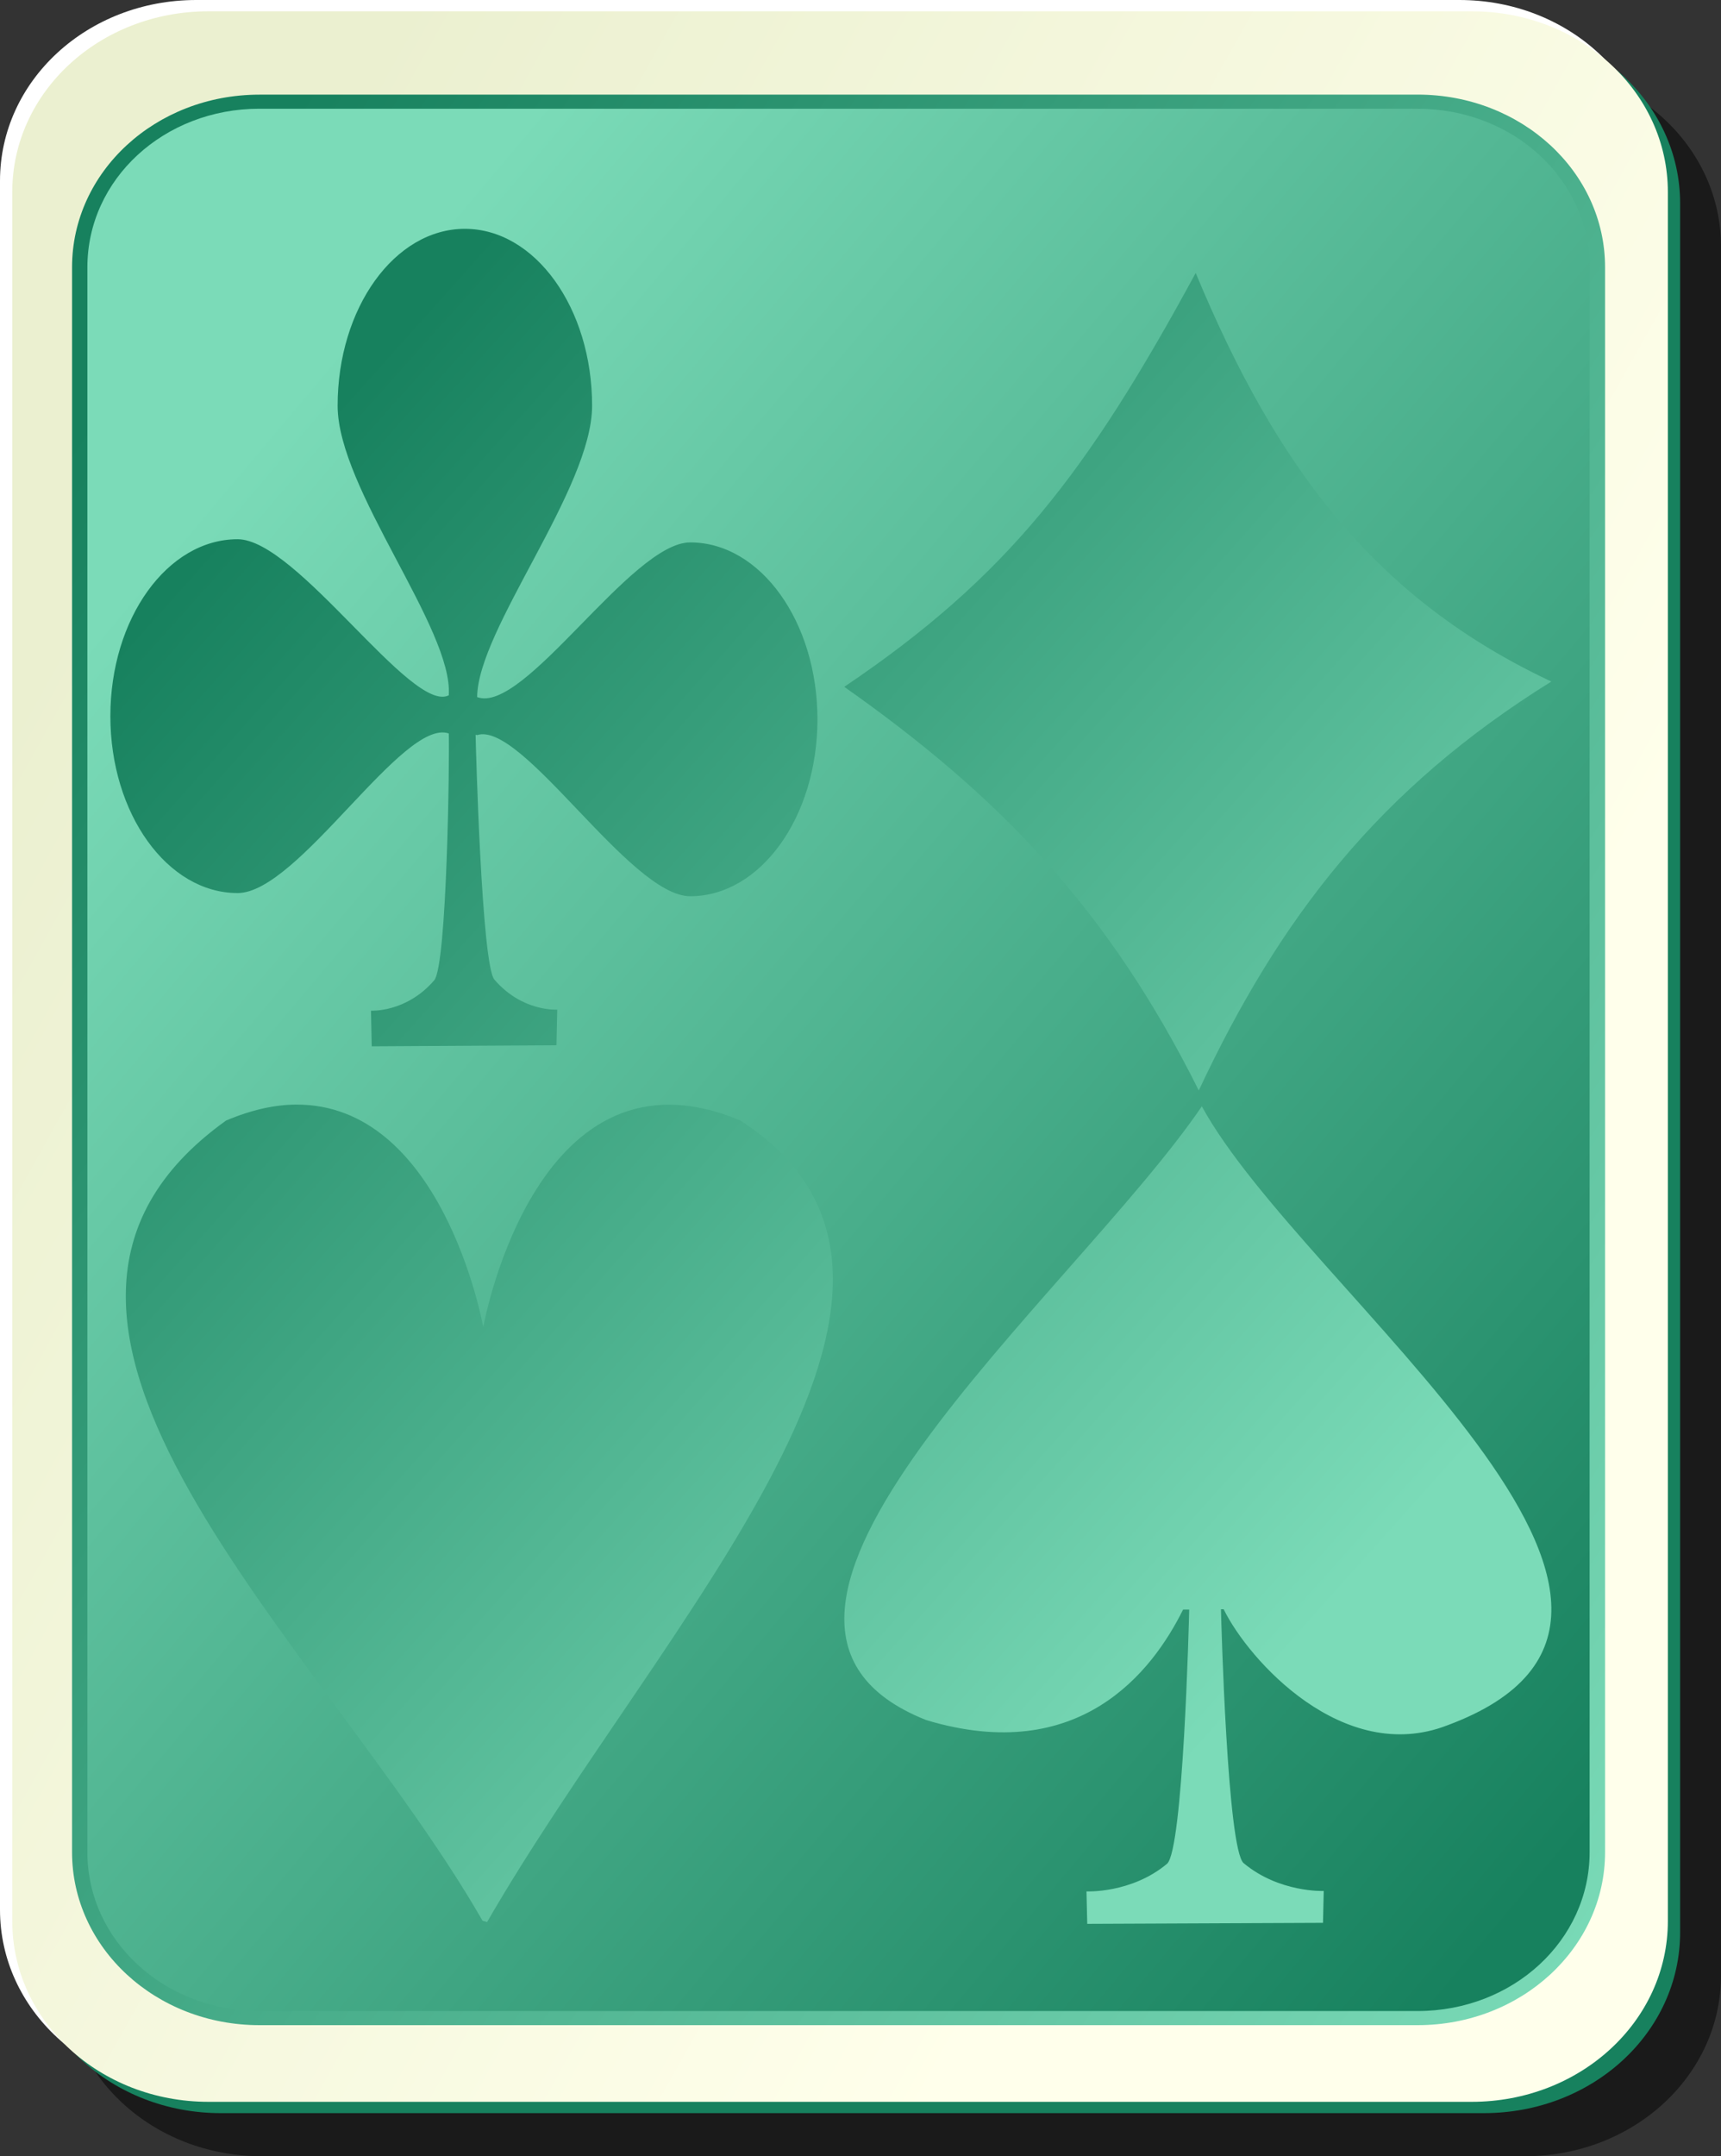 <?xml version="1.0" encoding="UTF-8"?>
<!DOCTYPE svg PUBLIC "-//W3C//DTD SVG 1.1//EN" "http://www.w3.org/Graphics/SVG/1.1/DTD/svg11.dtd">
<!-- Creator: CorelDRAW 2020 (64-Bit) -->
<svg xmlns="http://www.w3.org/2000/svg" xml:space="preserve" width="208.5mm" height="261.151mm" version="1.1" style="shape-rendering:geometricPrecision; text-rendering:geometricPrecision; image-rendering:optimizeQuality; fill-rule:evenodd; clip-rule:evenodd"
viewBox="0 0 21205.98 26560.97"
 xmlns:xlink="http://www.w3.org/1999/xlink"
 xmlns:xodm="http://www.corel.com/coreldraw/odm/2003">
 <rect x="0" y="0" width="21205.98" height="26560.97" fill="#333333" stroke="none"/>
 <defs>
  <style type="text/css">
   <![CDATA[
    .fil2 {fill:#17815E;fill-rule:nonzero}
    .fil1 {fill:white;fill-rule:nonzero}
    .fil0 {fill:black;fill-rule:nonzero;fill-opacity:0.498}
    .fil6 {fill:url(#id0)}
    .fil3 {fill:url(#id1);fill-rule:nonzero}
    .fil5 {fill:url(#id2);fill-rule:nonzero}
    .fil4 {fill:url(#id3);fill-rule:nonzero}
   ]]>
  </style>
  <linearGradient id="id0" gradientUnits="userSpaceOnUse" x1="3940.28" y1="5200.18" x2="18119.15" y2="17889.36">
   <stop offset="0" style="stop-opacity:1; stop-color:#17815E"/>
   <stop offset="1" style="stop-opacity:1; stop-color:#7BDBB8"/>
  </linearGradient>
  <linearGradient id="id1" gradientUnits="userSpaceOnUse" x1="151.11" y1="8491.15" x2="16320.04" y2="17539.09">
   <stop offset="0" style="stop-opacity:1; stop-color:#EBF0D0"/>
   <stop offset="1" style="stop-opacity:1; stop-color:#FFFFEB"/>
  </linearGradient>
  <linearGradient id="id2" gradientUnits="userSpaceOnUse" xlink:href="#id0" x1="1946.9" y1="3797.63" x2="23853.01" y2="18442.65">
  </linearGradient>
  <linearGradient id="id3" gradientUnits="userSpaceOnUse" xlink:href="#id0" x1="22455.61" y1="19149.26" x2="4412.23" y2="3928.45">
  </linearGradient>
 </defs>
 <g id="Layer_x0020_1">
  <g id="_740538160">
   <path id="path4507" class="fil0" d="M3223.7 809.13l15564.49 0c1338.84,0 2417.78,993.32 2417.78,2227.19l0 21297.46c0,1233.3 -1078.93,2227.19 -2417.78,2227.19l-15564.49 0c-1339.45,0 -2417.79,-993.88 -2417.79,-2227.19l0 -21297.46c0,-1233.86 1078.33,-2227.19 2417.79,-2227.19z"/>
   <path id="path4509" class="fil1" d="M2417.78 0l15564.49 0c1338.84,0 2417.79,993.32 2417.79,2227.19l0 21297.46c0,1233.3 -1078.94,2227.19 -2417.79,2227.19l-15564.49 0c-1339.44,0 -2417.78,-993.88 -2417.78,-2227.19l0 -21297.46c0,-1233.86 1078.33,-2227.19 2417.78,-2227.19z"/>
   <path id="path4511" class="fil2" d="M2720 278.39l15564.49 0c1338.84,0 2417.79,993.33 2417.79,2227.19l0 21297.47c0,1233.3 -1078.94,2227.19 -2417.79,2227.19l-15564.49 0c-1339.44,0 -2417.79,-993.88 -2417.79,-2227.19l0 -21297.47c0,-1233.85 1078.34,-2227.19 2417.79,-2227.19z"/>
   <path id="path4513" class="fil3" d="M2568.89 139.2l15564.48 0c1338.85,0 2417.79,993.32 2417.79,2227.19l0 21297.46c0,1233.3 -1078.93,2227.19 -2417.79,2227.19l-15564.48 0c-1339.45,0 -2417.79,-993.88 -2417.79,-2227.19l0 -21297.46c0,-1233.86 1078.33,-2227.19 2417.79,-2227.19z"/>
   <path id="path4515" class="fil4" d="M3198.57 1252.79l14266.89 0c1228.53,0 2216.8,910.5 2216.8,2041.63l0 19522.68c0,1130.29 -988.27,2040.66 -2216.8,2040.66l-14266.89 0c-1227.93,0 -2216.35,-910.36 -2216.35,-2040.66l0 -19522.68c0,-1131.54 988.42,-2042.05 2216.35,-2042.05l0 0.42z"/>
   <path id="path4517" class="fil5" d="M3196.92 1165.79c-1278.56,0 -2309.14,949.34 -2309.14,2127.11l0 19522.67c0,1177.63 1030.58,2131.14 2309.14,2131.14l14270.07 0c1278.4,0 2310.5,-953.52 2310.5,-2131.14l0 -19522.67c0,-1178.32 -1032.1,-2127.66 -2310.5,-2127.66l-14270.07 0 0 0.55zm0 174l14270.07 0c1177.16,0 2120.09,868.74 2120.09,1953.11l0 19522.67c0,1084.36 -942.93,1957.14 -2120.09,1957.14l-14270.07 0c-1177.16,0 -2120.25,-872.78 -2120.25,-1957.14l0 -19522.67c0,-1084.92 943.09,-1953.67 2120.25,-1953.67l0 0.56z"/>
   <path id="path4078" class="fil6" d="M5728.02 2818.78c-865.25,0 -1567.78,976.21 -1567.78,2179.3 0,1024.92 1424.83,2748.07 1369.52,3566.98 -457.71,234.14 -1871.21,-1922.61 -2601.99,-1922.61 -865.26,0 -1567.78,976.2 -1567.78,2179.3 0,1203.1 702.51,2179.3 1567.78,2179.3 750.43,0 2036.23,-2160.93 2601.99,-1966.2 10.58,279.38 -20.24,2855.12 -179.51,3040.67 -344.38,401.03 -779.13,374.16 -779.13,374.16l9.37 439.31 2276.19 -13.08 9.52 -439.31c0,0 -430.06,31.32 -774.59,-369.72 -158.37,-184.58 -230.14,-2926.38 -231.35,-3014.64l14.2 0 0 4.31c553.98,-191.26 1885.12,1983.59 2630.25,1983.59 865.26,0 1567.78,-976.2 1567.78,-2179.29 0,-1203.11 -702.51,-2179.3 -1567.78,-2179.3 -727.76,0 -2046.2,2124.45 -2625.56,1905.35 8.16,-839.23 1416.67,-2565.02 1416.67,-3588.83 0,-1203.1 -702.52,-2179.3 -1567.79,-2179.3zm9005.35 543.72c-1338.85,2466.33 -2316.55,3739.73 -4330.26,5098.17 1905.67,1342.15 3249.36,2729.82 4368.03,4972.04 998.85,-2130.02 2221.34,-3717.17 4344.46,-5037.33 -2135.2,-1001.67 -3369.79,-2591.05 -4382.23,-5032.88zm-11087.82 10244.22c-259.76,1.68 -543.39,63.34 -859.37,196.27 -3444.59,2465.21 1198.47,6442.13 3159.14,9856.69l56.66 16.7c2154.7,-3731.93 6255.42,-7838.3 3121.36,-9873.39 -2482.91,-1040.93 -3145.38,2419.28 -3168.65,2544.55 -20.25,-109.97 -527.83,-2751.82 -2309.14,-2740.83zm11163.36 21.71c-1598.01,2340.5 -6501.57,6329.95 -3395.32,7560.46 1885.56,566.54 2783.92,-594.38 3163.97,-1361.36l75.55 0c-2.87,143.37 -74.2,2964.93 -273.96,3131.98 -438.23,366.1 -991.6,339.64 -991.6,339.64l9.37 399.51 2904.96 -12.53 9.07 -392.54c0,0 -548.54,23.67 -986.76,-342.43 -200.97,-168.44 -276.53,-2985.82 -279.55,-3127.81l33.25 0c306.75,626.4 1471.83,1925.13 2753.25,1430.97 3746.05,-1386.42 -1769.51,-5334.11 -3022.23,-7625.89z"/>
  </g>
 </g>
</svg>
